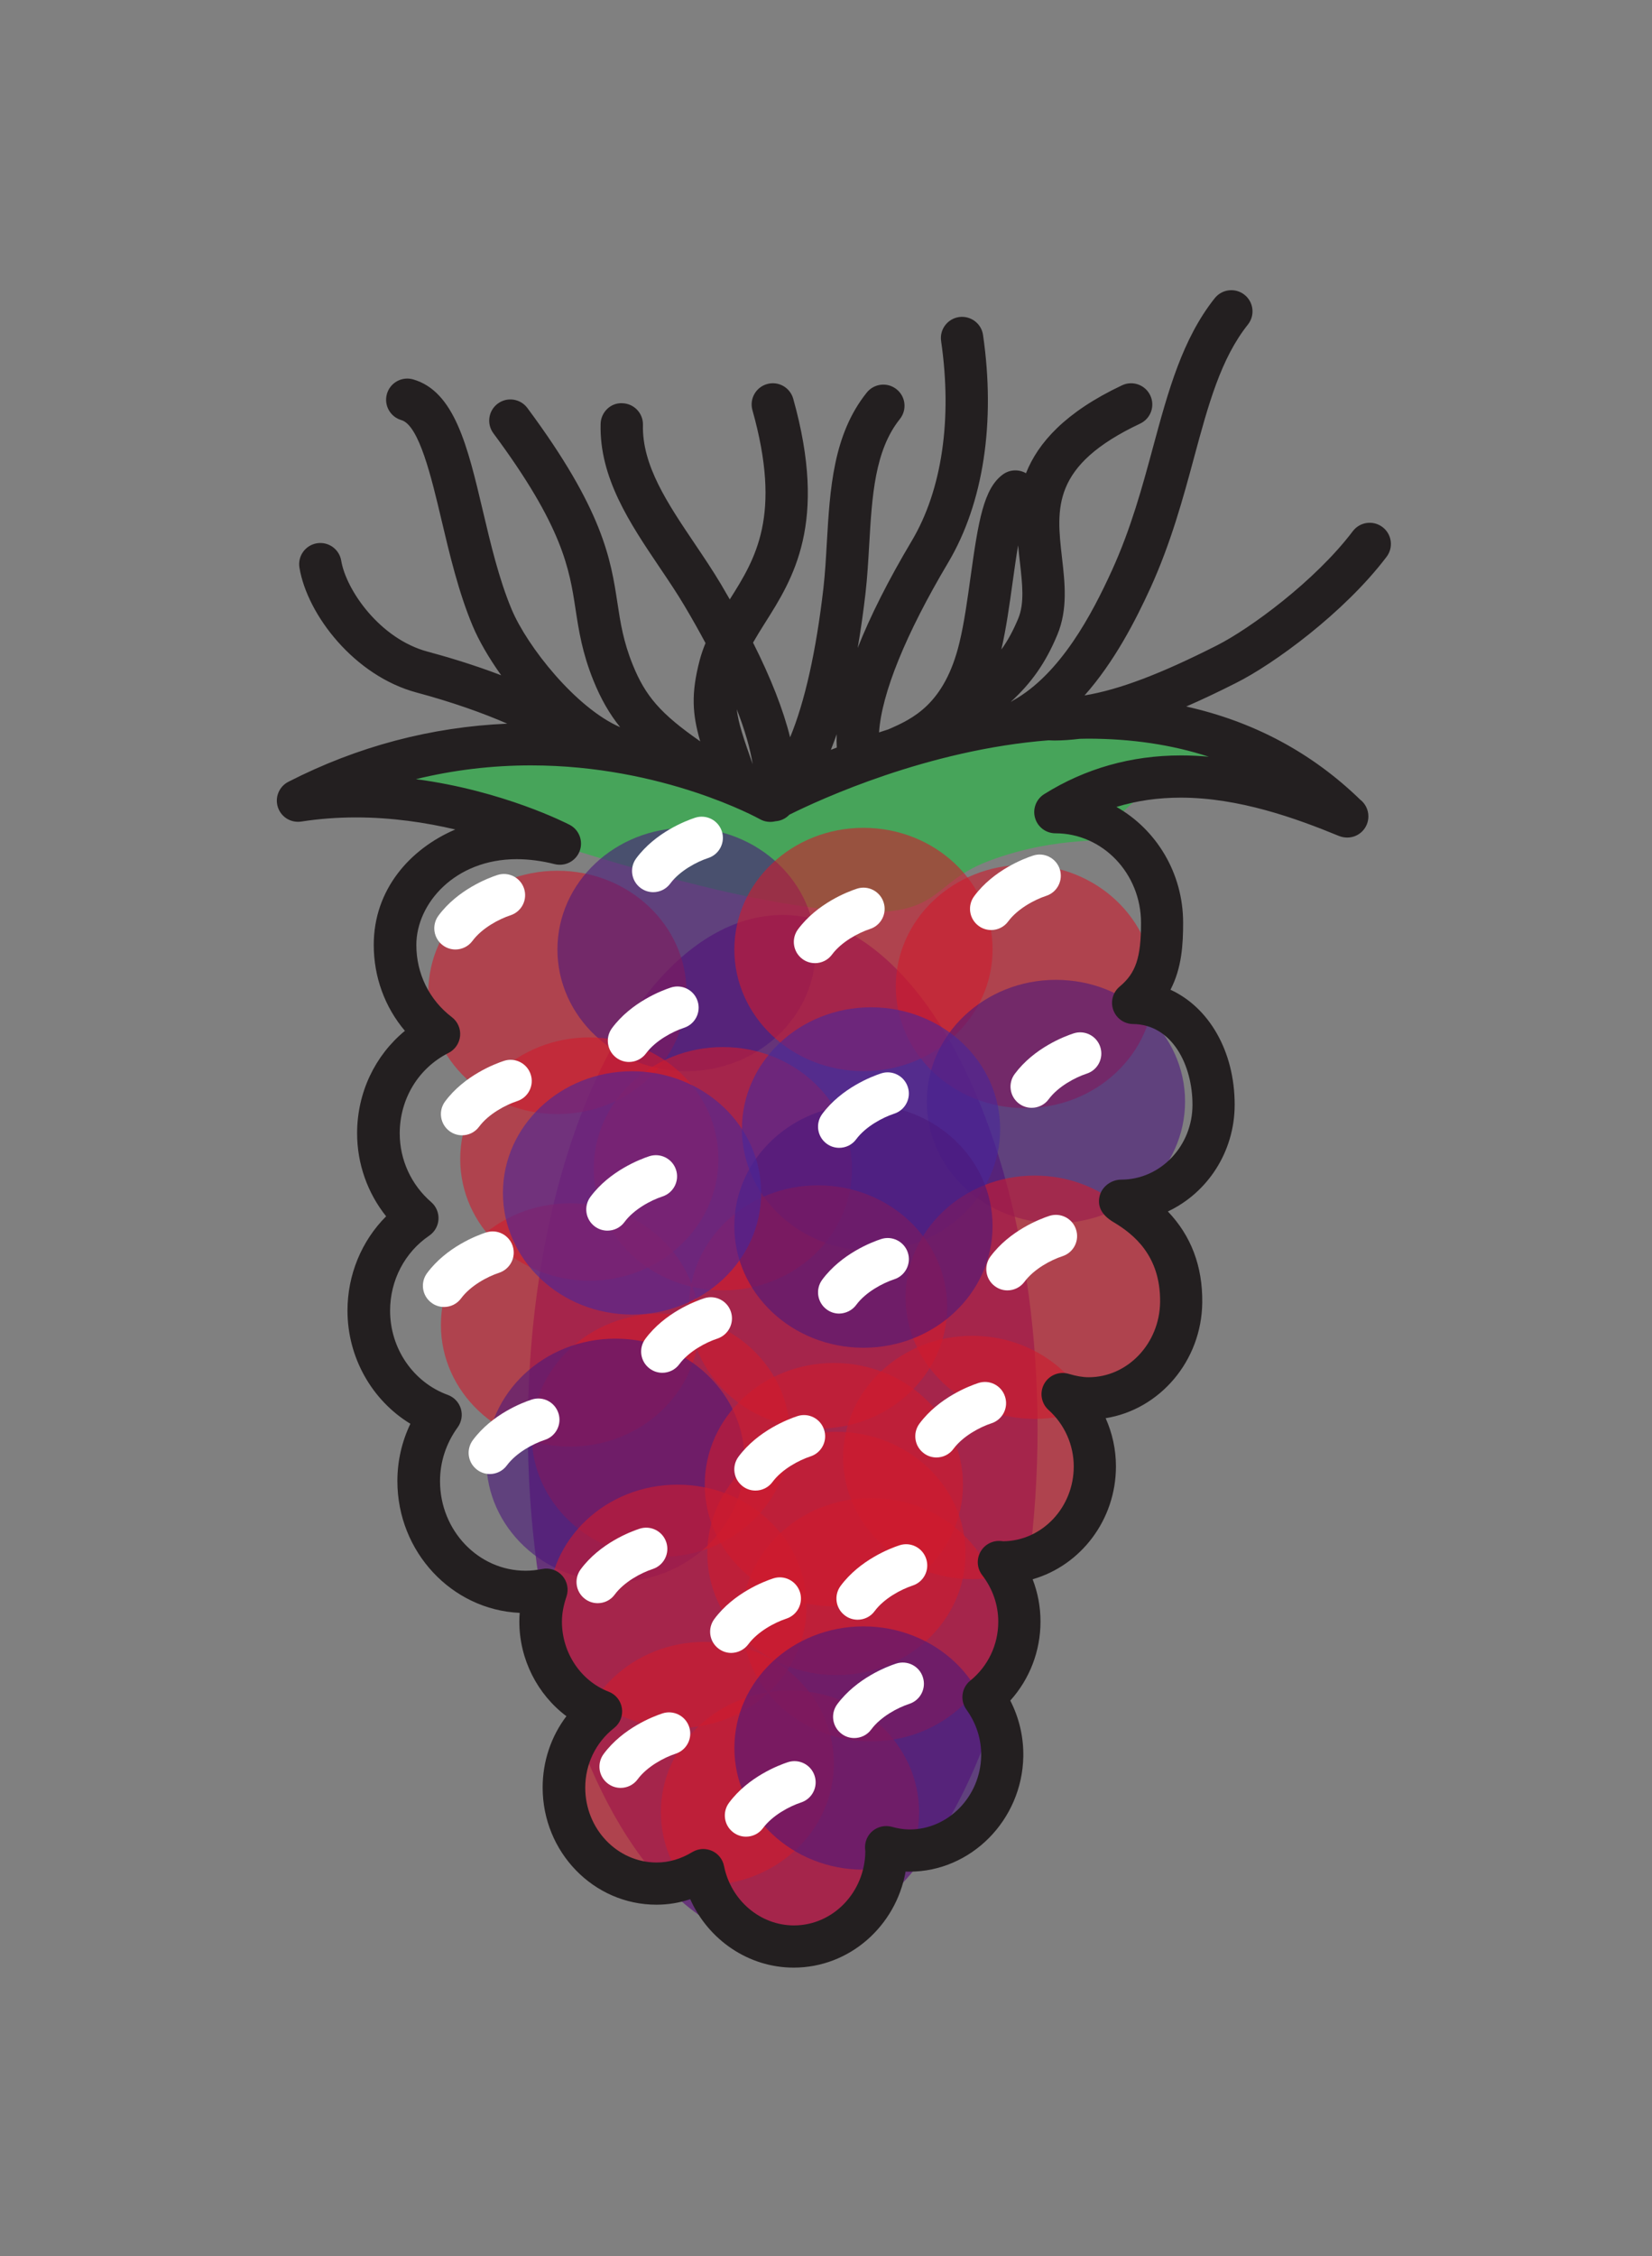 <?xml version="1.0" encoding="utf-8"?>
<!-- Generator: Adobe Illustrator 16.0.0, SVG Export Plug-In . SVG Version: 6.00 Build 0)  -->
<!DOCTYPE svg PUBLIC "-//W3C//DTD SVG 1.1//EN" "http://www.w3.org/Graphics/SVG/1.1/DTD/svg11.dtd">
<svg version="1.1" id="Layer_1" xmlns="http://www.w3.org/2000/svg" xmlns:xlink="http://www.w3.org/1999/xlink" x="0px" y="0px"
	 width="156px" height="213px" viewBox="0 0 156 213" enable-background="new 0 0 156 213" xml:space="preserve">
<rect x="0" y="0" width="156" height="213" fill="#808080" stroke="none"/>
<path opacity="0.7" fill="#30B44A" enable-background="new    " d="M35.077,73.593c0,0,9-4.333,18-2.5s19.166,2.833,21.333,2.5
	s15-3.667,18.167-4.333c3.168-0.667,26,0.833,26.834,2s-6.166,0.167-10.166,2.833s-4.834,4.5-4.334,5s-4.834-0.333-11.5,2.167
	s-3.664,6.667-19.499,4S35.077,73.593,35.077,73.593z"/>
<ellipse opacity="0.7" fill="#5C1577" enable-background="new    " cx="73.911" cy="134.928" rx="24.067" ry="48.553"/>
<ellipse opacity="0.6" fill="#CE1B2D" enable-background="new    " cx="52.639" cy="93.685" rx="12.192" ry="11.485"/>
<ellipse opacity="0.6" fill="#4B187C" enable-background="new    " cx="64.832" cy="89.634" rx="12.193" ry="11.485"/>
<ellipse opacity="0.6" fill="#CE1B2D" enable-background="new    " cx="81.538" cy="89.634" rx="12.192" ry="11.485"/>
<ellipse opacity="0.6" fill="#CE1B2D" enable-background="new    " cx="96.782" cy="93.126" rx="12.192" ry="11.485"/>
<ellipse opacity="0.6" fill="#4B187C" enable-background="new    " cx="99.714" cy="103.985" rx="12.192" ry="11.485"/>
<ellipse opacity="0.6" fill="#CE1B2D" enable-background="new    " cx="55.651" cy="109.416" rx="12.192" ry="11.484"/>
<ellipse opacity="0.6" fill="#CE1B2D" enable-background="new    " cx="53.828" cy="125.078" rx="12.192" ry="11.484"/>
<ellipse opacity="0.6" fill="#CE1B2D" enable-background="new    " cx="68.262" cy="110.33" rx="12.193" ry="11.484"/>
<ellipse opacity="0.6" fill="#48279B" enable-background="new    " cx="82.253" cy="106.575" rx="12.192" ry="11.484"/>
<ellipse opacity="0.6" fill="#CE1B2D" enable-background="new    " cx="97.706" cy="122.461" rx="12.192" ry="11.484"/>
<ellipse opacity="0.6" fill="#CE1B2D" enable-background="new    " cx="77.249" cy="123.381" rx="12.192" ry="11.484"/>
<ellipse opacity="0.6" fill="#CE1B2D" enable-background="new    " cx="62.406" cy="135.488" rx="12.192" ry="11.484"/>
<ellipse opacity="0.6" fill="#4B187C" enable-background="new    " cx="58.117" cy="137.855" rx="12.192" ry="11.484"/>
<ellipse opacity="0.6" fill="#CE1B2D" enable-background="new    " cx="63.973" cy="151.639" rx="12.192" ry="11.484"/>
<ellipse opacity="0.6" fill="#CE1B2D" enable-background="new    " cx="78.743" cy="140.152" rx="12.192" ry="11.484"/>
<ellipse opacity="0.6" fill="#CE1B2D" enable-background="new    " cx="91.811" cy="137.588" rx="12.191" ry="11.484"/>
<ellipse opacity="0.6" fill="#4B187C" enable-background="new    " cx="81.536" cy="115.746" rx="12.192" ry="11.484"/>
<ellipse opacity="0.6" fill="#48279B" enable-background="new    " cx="59.685" cy="112.613" rx="12.192" ry="11.484"/>
<ellipse opacity="0.6" fill="#CE1B2D" enable-background="new    " cx="78.986" cy="146.652" rx="12.191" ry="11.484"/>
<ellipse opacity="0.6" fill="#CE1B2D" enable-background="new    " cx="82.253" cy="152.904" rx="12.192" ry="11.484"/>
<ellipse opacity="0.6" fill="#CE1B2D" enable-background="new    " cx="66.552" cy="166.479" rx="12.192" ry="11.484"/>
<ellipse opacity="0.6" fill="#CE1B2D" enable-background="new    " cx="74.599" cy="171.072" rx="12.192" ry="11.484"/>
<ellipse opacity="0.6" fill="#4B187C" enable-background="new    " cx="81.539" cy="165.018" rx="12.191" ry="11.484"/>
<g>
	<path fill="#FFFFFF" d="M44.618,88.82c0.892-1.205,2.492-2.055,3.594-2.416c1.05-0.345,1.621-1.477,1.275-2.523
		c-0.346-1.049-1.472-1.617-2.523-1.276c-0.844,0.276-3.738,1.373-5.562,3.838c-0.656,0.89-0.469,2.142,0.419,2.798
		c0.358,0.266,0.774,0.393,1.188,0.393C43.622,89.631,44.225,89.35,44.618,88.82z"/>
	<path fill="#FFFFFF" d="M60.495,83.829c0.358,0.266,0.775,0.394,1.188,0.394c0.612,0,1.217-0.28,1.608-0.81
		c0.894-1.207,2.494-2.057,3.596-2.418c1.049-0.346,1.619-1.476,1.275-2.524c-0.347-1.05-1.474-1.617-2.525-1.275
		c-0.844,0.277-3.734,1.373-5.561,3.837C59.421,81.919,59.606,83.171,60.495,83.829z"/>
	<path fill="#FFFFFF" d="M58.208,99.86c0.358,0.265,0.774,0.392,1.188,0.392c0.613,0,1.218-0.279,1.61-0.811
		c0.891-1.205,2.492-2.055,3.592-2.416c1.05-0.345,1.621-1.477,1.275-2.523c-0.346-1.05-1.472-1.619-2.523-1.276
		c-0.844,0.276-3.737,1.373-5.561,3.838C57.134,97.95,57.321,99.202,58.208,99.86z"/>
	<path fill="#FFFFFF" d="M75.771,90.53c0.356,0.265,0.772,0.394,1.188,0.394c0.613,0,1.221-0.28,1.609-0.812
		c0.894-1.204,2.492-2.055,3.595-2.417c1.053-0.345,1.621-1.477,1.272-2.523c-0.344-1.049-1.479-1.623-2.522-1.274
		c-0.845,0.276-3.733,1.374-5.561,3.837C74.698,88.62,74.884,89.872,75.771,90.53z"/>
	<path fill="#FFFFFF" d="M42.445,106.779c0.358,0.268,0.776,0.395,1.189,0.395c0.612,0,1.217-0.279,1.608-0.811
		c0.893-1.203,2.495-2.055,3.596-2.417c1.051-0.345,1.621-1.477,1.274-2.523c-0.345-1.051-1.478-1.621-2.524-1.274
		c-0.844,0.276-3.735,1.374-5.56,3.834C41.372,104.867,41.558,106.121,42.445,106.779z"/>
	<path fill="#FFFFFF" d="M48.411,117.621c-0.346-1.049-1.475-1.621-2.524-1.271c-0.843,0.275-3.736,1.375-5.56,3.838
		c-0.656,0.89-0.471,2.142,0.418,2.797c0.357,0.271,0.774,0.396,1.188,0.396c0.612,0,1.217-0.279,1.608-0.812
		c0.893-1.204,2.494-2.059,3.597-2.418C48.186,119.799,48.757,118.67,48.411,117.621z"/>
	<path fill="#FFFFFF" d="M56.171,115.783c0.358,0.266,0.774,0.393,1.188,0.393c0.613,0,1.218-0.277,1.61-0.811
		c0.89-1.203,2.49-2.057,3.593-2.416c1.049-0.348,1.62-1.477,1.274-2.523c-0.346-1.049-1.473-1.617-2.524-1.275
		c-0.844,0.277-3.737,1.375-5.56,3.838C55.097,113.875,55.284,115.127,56.171,115.783z"/>
	<path fill="#FFFFFF" d="M69.02,123.834c-0.344-1.047-1.473-1.619-2.523-1.273c-0.845,0.275-3.737,1.371-5.562,3.838
		c-0.656,0.892-0.469,2.146,0.419,2.8c0.358,0.268,0.774,0.395,1.188,0.395c0.612,0,1.218-0.278,1.609-0.812
		c0.891-1.205,2.492-2.057,3.594-2.416C68.792,126.014,69.366,124.883,69.02,123.834z"/>
	<path fill="#FFFFFF" d="M95.818,101.389c-0.658,0.888-0.471,2.14,0.416,2.798c0.356,0.265,0.774,0.393,1.188,0.393
		c0.611,0,1.22-0.279,1.606-0.81c0.896-1.205,2.494-2.056,3.597-2.418c1.054-0.345,1.619-1.476,1.272-2.524
		c-0.346-1.05-1.479-1.619-2.522-1.272C100.535,97.829,97.643,98.925,95.818,101.389z"/>
	<path fill="#FFFFFF" d="M77.642,105.166c-0.657,0.889-0.474,2.141,0.416,2.799c0.356,0.266,0.774,0.393,1.188,0.393
		c0.611,0,1.219-0.278,1.607-0.811c0.895-1.204,2.494-2.055,3.598-2.416c1.049-0.346,1.619-1.478,1.271-2.524
		c-0.347-1.049-1.479-1.621-2.521-1.274C82.357,101.608,79.467,102.704,77.642,105.166z"/>
	<path fill="#FFFFFF" d="M99.09,114.783c-0.846,0.275-3.736,1.373-5.562,3.838c-0.653,0.887-0.471,2.141,0.418,2.797
		c0.357,0.268,0.773,0.396,1.188,0.396c0.609,0,1.218-0.281,1.607-0.812c0.896-1.205,2.491-2.057,3.594-2.416
		c1.054-0.346,1.621-1.477,1.274-2.521C101.268,115.014,100.143,114.443,99.09,114.783z"/>
	<path fill="#FFFFFF" d="M92.387,130.559c-0.844,0.277-3.732,1.371-5.562,3.834c-0.658,0.89-0.474,2.144,0.416,2.799
		c0.354,0.269,0.772,0.396,1.188,0.396c0.609,0,1.217-0.277,1.605-0.811c0.896-1.207,2.494-2.058,3.598-2.418
		c1.049-0.346,1.619-1.476,1.271-2.521C94.566,130.787,93.439,130.215,92.387,130.559z"/>
	<path fill="#FFFFFF" d="M75.298,133.686c-0.845,0.277-3.733,1.373-5.562,3.832c-0.659,0.89-0.474,2.142,0.413,2.799
		c0.357,0.271,0.775,0.396,1.189,0.396c0.611,0,1.217-0.277,1.607-0.809c0.896-1.207,2.498-2.06,3.601-2.42
		c1.051-0.346,1.62-1.478,1.271-2.521C77.476,133.912,76.345,133.338,75.298,133.686z"/>
	<path fill="#FFFFFF" d="M91.99,84.606c-0.656,0.89-0.469,2.142,0.42,2.798c0.357,0.266,0.773,0.393,1.189,0.393
		c0.608,0,1.217-0.28,1.604-0.812c0.896-1.204,2.491-2.055,3.598-2.417c1.05-0.345,1.615-1.477,1.271-2.523
		c-0.346-1.049-1.479-1.621-2.521-1.274C96.707,81.046,93.812,82.143,91.99,84.606z"/>
	<path fill="#FFFFFF" d="M70.665,155.221c0.893-1.205,2.494-2.057,3.596-2.418c1.049-0.346,1.62-1.479,1.273-2.525
		c-0.349-1.047-1.477-1.62-2.525-1.271c-0.844,0.275-3.734,1.375-5.559,3.839c-0.656,0.891-0.471,2.145,0.418,2.799
		c0.357,0.268,0.774,0.395,1.188,0.395C69.667,156.031,70.271,155.752,70.665,155.221z"/>
	<path fill="#FFFFFF" d="M80.857,123.182c0.891-1.205,2.492-2.055,3.592-2.416c1.051-0.344,1.621-1.475,1.277-2.522
		c-0.351-1.05-1.478-1.615-2.525-1.272c-0.844,0.274-3.732,1.372-5.561,3.84c-0.655,0.891-0.469,2.143,0.42,2.799
		c0.356,0.268,0.772,0.395,1.188,0.395C79.861,123.992,80.467,123.713,80.857,123.182z"/>
	<path fill="#FFFFFF" d="M84.938,145.879c-0.842,0.273-3.735,1.375-5.561,3.836c-0.654,0.887-0.471,2.141,0.42,2.797
		c0.354,0.266,0.771,0.393,1.188,0.393c0.611,0,1.22-0.276,1.607-0.811c0.893-1.203,2.492-2.053,3.596-2.416
		c1.052-0.346,1.619-1.479,1.271-2.525C87.115,146.105,85.99,145.531,84.938,145.879z"/>
	<path fill="#FFFFFF" d="M50.208,132.123c-0.844,0.275-3.735,1.367-5.562,3.836c-0.657,0.891-0.471,2.143,0.418,2.797
		c0.357,0.268,0.773,0.396,1.188,0.396c0.612,0,1.218-0.279,1.609-0.812c0.895-1.205,2.493-2.057,3.594-2.414
		c1.049-0.344,1.621-1.477,1.276-2.521C52.388,132.35,51.262,131.775,50.208,132.123z"/>
	<path fill="#FFFFFF" d="M62.917,145.59c-0.346-1.051-1.472-1.619-2.523-1.275c-0.844,0.275-3.736,1.371-5.561,3.836
		c-0.656,0.892-0.47,2.144,0.418,2.798c0.357,0.268,0.774,0.395,1.188,0.395c0.613,0,1.218-0.274,1.608-0.812
		c0.893-1.203,2.494-2.055,3.594-2.414C62.69,147.77,63.263,146.639,62.917,145.59z"/>
	<path fill="#FFFFFF" d="M62.559,161.748c-0.844,0.277-3.736,1.373-5.561,3.838c-0.656,0.891-0.47,2.145,0.418,2.799
		c0.358,0.268,0.774,0.395,1.188,0.395c0.613,0,1.218-0.276,1.61-0.812c0.891-1.204,2.492-2.055,3.592-2.416
		c1.05-0.344,1.621-1.477,1.275-2.52C64.738,161.982,63.611,161.406,62.559,161.748z"/>
	<path fill="#FFFFFF" d="M74.4,166.354c-0.843,0.277-3.735,1.371-5.562,3.838c-0.656,0.89-0.471,2.144,0.418,2.798
		c0.357,0.268,0.775,0.395,1.188,0.395c0.612,0,1.218-0.274,1.609-0.812c0.894-1.205,2.493-2.055,3.593-2.416
		c1.05-0.346,1.621-1.475,1.277-2.521C76.581,166.582,75.452,166.012,74.4,166.354z"/>
	<path fill="#FFFFFF" d="M84.623,157.047c-0.842,0.273-3.729,1.371-5.561,3.836c-0.658,0.889-0.472,2.141,0.418,2.799
		c0.354,0.267,0.771,0.394,1.188,0.394c0.609,0,1.217-0.277,1.605-0.812c0.895-1.207,2.494-2.057,3.598-2.416
		c1.049-0.346,1.621-1.475,1.273-2.522C86.807,157.275,85.678,156.705,84.623,157.047z"/>
</g>
<path fill="#231F20" enable-background="new    " d="M130.938,52.56c0.668-0.881,0.494-2.137-0.387-2.803
	c-0.887-0.668-2.139-0.492-2.805,0.389c-3.584,4.734-9.764,9.229-12.811,10.771c-5.299,2.687-9.215,4.185-12.521,4.734
	c2.814-3.168,4.814-7.066,6.219-10.136c1.941-4.259,3.102-8.534,4.119-12.308c1.355-5.021,2.531-9.354,5.088-12.567
	c0.688-0.864,0.547-2.122-0.318-2.81c-0.862-0.688-2.121-0.547-2.812,0.318c-3.067,3.859-4.401,8.791-5.815,14.014
	c-1.027,3.801-2.092,7.732-3.898,11.691c-1.855,4.076-4.852,9.785-9.346,12.283c-0.049,0.027-0.088,0.062-0.135,0.094
	c-0.019,0.002-0.027,0.003-0.043,0.005c1.897-1.745,3.248-3.614,4.368-6.302c1.005-2.407,0.72-4.898,0.441-7.311
	c-0.531-4.658-0.99-8.682,7.383-12.633c1-0.471,1.431-1.662,0.955-2.662c-0.474-1-1.664-1.426-2.662-0.955
	c-5.379,2.539-7.937,5.435-9.074,8.301c-0.661-0.381-1.516-0.365-2.174,0.111c-1.819,1.322-2.321,4.37-3.053,9.644
	c-0.3,2.151-0.604,4.377-1.056,6.237c-1.408,5.854-4.465,7.207-6.707,8.186c-0.305,0.095-0.59,0.193-0.885,0.29
	c0.248-3.688,2.504-9.263,6.535-16.045c3.316-5.587,4.484-13.214,3.285-21.474c-0.154-1.095-1.184-1.847-2.266-1.692
	c-1.094,0.159-1.853,1.174-1.693,2.267c1.068,7.357,0.086,14.055-2.768,18.855c-2.23,3.745-3.926,7.118-5.109,10.118
	c0.279-1.619,0.527-3.342,0.738-5.18c0.172-1.498,0.26-3.052,0.348-4.555c0.266-4.578,0.514-8.902,2.896-11.877
	c0.688-0.861,0.557-2.12-0.312-2.812c-0.858-0.688-2.117-0.553-2.812,0.311c-3.188,3.972-3.479,9.146-3.771,14.148
	c-0.086,1.514-0.168,2.942-0.325,4.328c-0.688,5.971-1.769,10.76-3.144,14.069c-0.645-2.599-1.812-5.584-3.5-8.938
	c0.338-0.594,0.709-1.192,1.111-1.83c2.665-4.207,5.982-9.444,2.682-21.195c-0.299-1.062-1.399-1.686-2.466-1.385
	c-1.063,0.299-1.684,1.402-1.385,2.467c2.793,9.939,0.312,13.994-2.14,17.863c-0.27-0.472-0.543-0.944-0.83-1.428
	c-0.77-1.295-1.639-2.584-2.479-3.83c-2.564-3.805-4.986-7.397-4.89-11.211c0.028-1.104-0.845-2.021-1.948-2.05
	c-1.1-0.062-2.021,0.845-2.05,1.948c-0.13,5.091,2.769,9.39,5.571,13.548c0.847,1.255,1.646,2.44,2.355,3.638
	c0.721,1.211,1.376,2.379,1.98,3.51c-0.215,0.521-0.406,1.062-0.555,1.633c-0.818,3.137-0.695,5.059,0.055,7.642
	c-3.76-2.616-5.178-4.28-6.369-7.223c-0.895-2.205-1.163-3.972-1.448-5.841c-0.626-4.103-1.336-8.752-8.504-18.404
	c-0.659-0.886-1.911-1.074-2.798-0.413c-0.887,0.658-1.072,1.911-0.413,2.798c6.575,8.854,7.178,12.805,7.761,16.624
	c0.309,2.015,0.626,4.099,1.695,6.738c0.703,1.737,1.511,3.135,2.516,4.385c-4.187-1.815-8.781-7.629-10.244-11.116
	c-1.197-2.854-1.979-6.156-2.732-9.351c-1.424-6.025-2.654-11.229-6.568-12.365c-1.062-0.308-2.171,0.304-2.479,1.363
	c-0.309,1.062,0.303,2.171,1.363,2.479c1.674,0.484,2.848,5.451,3.791,9.442c0.756,3.196,1.61,6.817,2.937,9.978
	c0.575,1.375,1.514,3.01,2.698,4.67c-2.799-1.076-5.562-1.862-6.935-2.229c-4.543-1.211-7.715-5.847-8.171-8.586
	c-0.182-1.089-1.203-1.826-2.301-1.646c-1.09,0.182-1.826,1.211-1.645,2.301c0.739,4.449,5.188,10.224,11.086,11.795
	c3.318,0.887,6.312,1.955,8.537,2.931c-7.195,0.313-14.141,2.146-20.668,5.488c-0.875,0.446-1.295,1.464-0.992,2.397
	c0.305,0.934,1.229,1.504,2.211,1.358c1.66-0.261,3.396-0.392,5.16-0.392c3.418,0,6.629,0.49,9.381,1.14
	c-4.275,1.831-7.698,5.665-7.698,10.893c0,3.034,1.05,5.88,2.942,8.115c-2.832,2.33-4.513,5.843-4.513,9.675
	c0,2.87,0.979,5.625,2.74,7.834c-2.315,2.317-3.649,5.514-3.649,8.905c0,4.429,2.312,8.47,5.939,10.681
	c-0.807,1.688-1.227,3.521-1.227,5.409c0,6.685,5.133,12.152,11.549,12.441c-0.022,0.271-0.033,0.549-0.033,0.824
	c0,3.562,1.71,6.879,4.445,8.93c-1.447,1.912-2.244,4.26-2.244,6.734c0,6.102,4.818,11.061,10.742,11.061
	c1.092,0,2.159-0.172,3.194-0.52c1.72,3.854,5.515,6.461,9.769,6.461c5.267,0,9.656-3.918,10.568-9.068
	c0.053,0.002,0.104,0.004,0.155,0.006l0.209,0.002c5.812,0,10.634-4.866,10.752-10.854c0.033-1.854-0.389-3.655-1.229-5.297
	c1.826-2.029,2.852-4.666,2.852-7.455c0-1.383-0.252-2.729-0.742-3.996c4.529-1.299,7.867-5.588,7.867-10.662
	c0-1.579-0.34-3.129-0.973-4.545c5.1-0.812,9.062-5.396,9.123-10.912c0.041-3.426-1.051-6.307-3.248-8.604
	c3.717-1.744,6.309-5.604,6.309-10.079c0-5.066-2.443-9.196-6.062-10.85c1.072-2.057,1.195-4.289,1.195-6.326
	c0-4.709-2.549-8.816-6.299-10.934c1.912-0.586,3.93-0.875,6.076-0.875c5.467,0,10.854,1.934,14.938,3.617
	c0.261,0.106,0.525,0.149,0.793,0.151c1.103-0.005,1.986-0.897,1.986-2c0-0.646-0.307-1.222-0.781-1.587
	c-4.574-4.435-10.071-7.369-16.42-8.783c1.469-0.642,3.021-1.371,4.709-2.228C120.229,62.722,126.932,57.856,130.938,52.56z
	 M95.621,54.98c0.146-1.051,0.322-2.327,0.521-3.504c0.051,0.553,0.108,1.09,0.17,1.605c0.233,2.075,0.438,3.868-0.16,5.312
	c-0.471,1.121-0.965,2.055-1.594,2.923C95.014,59.337,95.324,57.126,95.621,54.98z M79.02,70.571
	c-0.188,0.071-0.383,0.146-0.562,0.216c0.188-0.473,0.375-0.961,0.555-1.476C78.992,69.747,78.996,70.167,79.02,70.571z
	 M71.075,72.143c-0.856-2.433-1.356-3.873-1.502-5.188C70.334,68.908,70.841,70.651,71.075,72.143z M102.723,69.732
	c4.127,0,7.939,0.57,11.426,1.704c-0.866-0.079-1.741-0.122-2.625-0.122c-4.698,0-9.047,1.23-12.924,3.656
	c-0.756,0.475-1.106,1.392-0.858,2.248c0.245,0.856,1.028,1.447,1.922,1.447c4.457,0,8.084,3.793,8.084,8.457
	c0,3.278-0.488,4.739-2.017,6.014c-0.646,0.537-0.883,1.418-0.604,2.207c0.283,0.789,1.024,1.32,1.865,1.328
	c3.688,0.033,5.616,3.861,5.616,7.625c0,3.897-3.022,7.065-6.741,7.065c-0.896,0-1.771,0.621-2.011,1.486
	c-0.271,0.998,0.154,1.846,1.277,2.516c1.922,1.145,4.469,3.178,4.416,7.563c-0.049,3.908-3.072,7.089-6.744,7.089
	c-0.562,0-1.156-0.103-1.873-0.316c-0.896-0.273-1.863,0.111-2.324,0.932c-0.461,0.814-0.291,1.846,0.404,2.471
	c1.518,1.359,2.383,3.308,2.383,5.336c0,3.863-2.979,7.021-6.656,7.062c-0.112-0.018-0.229-0.027-0.352-0.031
	c-0.771-0.02-1.482,0.404-1.836,1.096c-0.354,0.689-0.271,1.517,0.195,2.127c0.994,1.291,1.521,2.812,1.521,4.402
	c0,2.178-0.965,4.203-2.646,5.566c-0.824,0.668-0.984,1.865-0.361,2.729c0.939,1.303,1.424,2.812,1.393,4.383
	c-0.073,3.818-3.104,6.933-6.752,6.935l-0.127-0.002c-0.479-0.011-0.979-0.09-1.567-0.252c-0.615-0.164-1.272-0.027-1.771,0.366
	c-0.5,0.396-0.777,1.017-0.75,1.648c0.004,0.104,0.02,0.205,0.028,0.318c-0.045,3.855-3.053,6.979-6.743,6.979
	c-3.172,0-5.949-2.356-6.6-5.606c-0.127-0.644-0.56-1.181-1.156-1.439c-0.258-0.108-0.531-0.168-0.805-0.168
	c-0.361,0-0.722,0.101-1.039,0.291c-1.072,0.65-2.203,0.982-3.363,0.982c-3.717,0-6.742-3.171-6.742-7.064
	c0-2.217,0.992-4.268,2.722-5.629c0.564-0.442,0.847-1.155,0.741-1.866c-0.106-0.712-0.585-1.312-1.254-1.566
	c-2.639-1.021-4.41-3.68-4.41-6.602c0-0.761,0.141-1.533,0.426-2.371c0.233-0.679,0.084-1.431-0.39-1.97
	c-0.476-0.539-1.202-0.782-1.904-0.639c-0.541,0.108-1.054,0.163-1.563,0.163c-4.456,0-8.082-3.793-8.082-8.454
	c0-1.822,0.576-3.582,1.67-5.086c0.367-0.513,0.479-1.16,0.293-1.765c-0.184-0.6-0.639-1.076-1.229-1.293
	c-3.26-1.186-5.449-4.379-5.449-7.947c0-2.864,1.383-5.516,3.697-7.086c0.514-0.352,0.838-0.92,0.873-1.539
	c0.035-0.621-0.219-1.225-0.689-1.631c-1.887-1.631-2.971-3.992-2.971-6.484c0-3.255,1.767-6.167,4.608-7.595
	c0.616-0.312,1.028-0.916,1.093-1.603c0.064-0.688-0.23-1.358-0.779-1.776c-2.131-1.621-3.353-4.104-3.353-6.815
	c0-3.895,3.623-8.098,9.476-8.098c1.146,0,2.354,0.158,3.588,0.468c0.981,0.245,1.998-0.28,2.357-1.229
	c0.359-0.948-0.048-2.018-0.947-2.484c-0.304-0.156-6.285-3.219-14.512-4.309c3.537-0.863,7.167-1.299,10.862-1.299
	c12.475,0,21.522,5.023,21.61,5.073c0.451,0.257,0.979,0.324,1.471,0.202c0.512-0.033,0.979-0.259,1.32-0.621
	c2.918-1.453,13.07-6.129,24.479-7.023c0.188,0.006,0.377,0.019,0.566,0.019c0.771,0,1.566-0.063,2.377-0.159
	C102.217,69.739,102.469,69.732,102.723,69.732z"/>
</svg>
